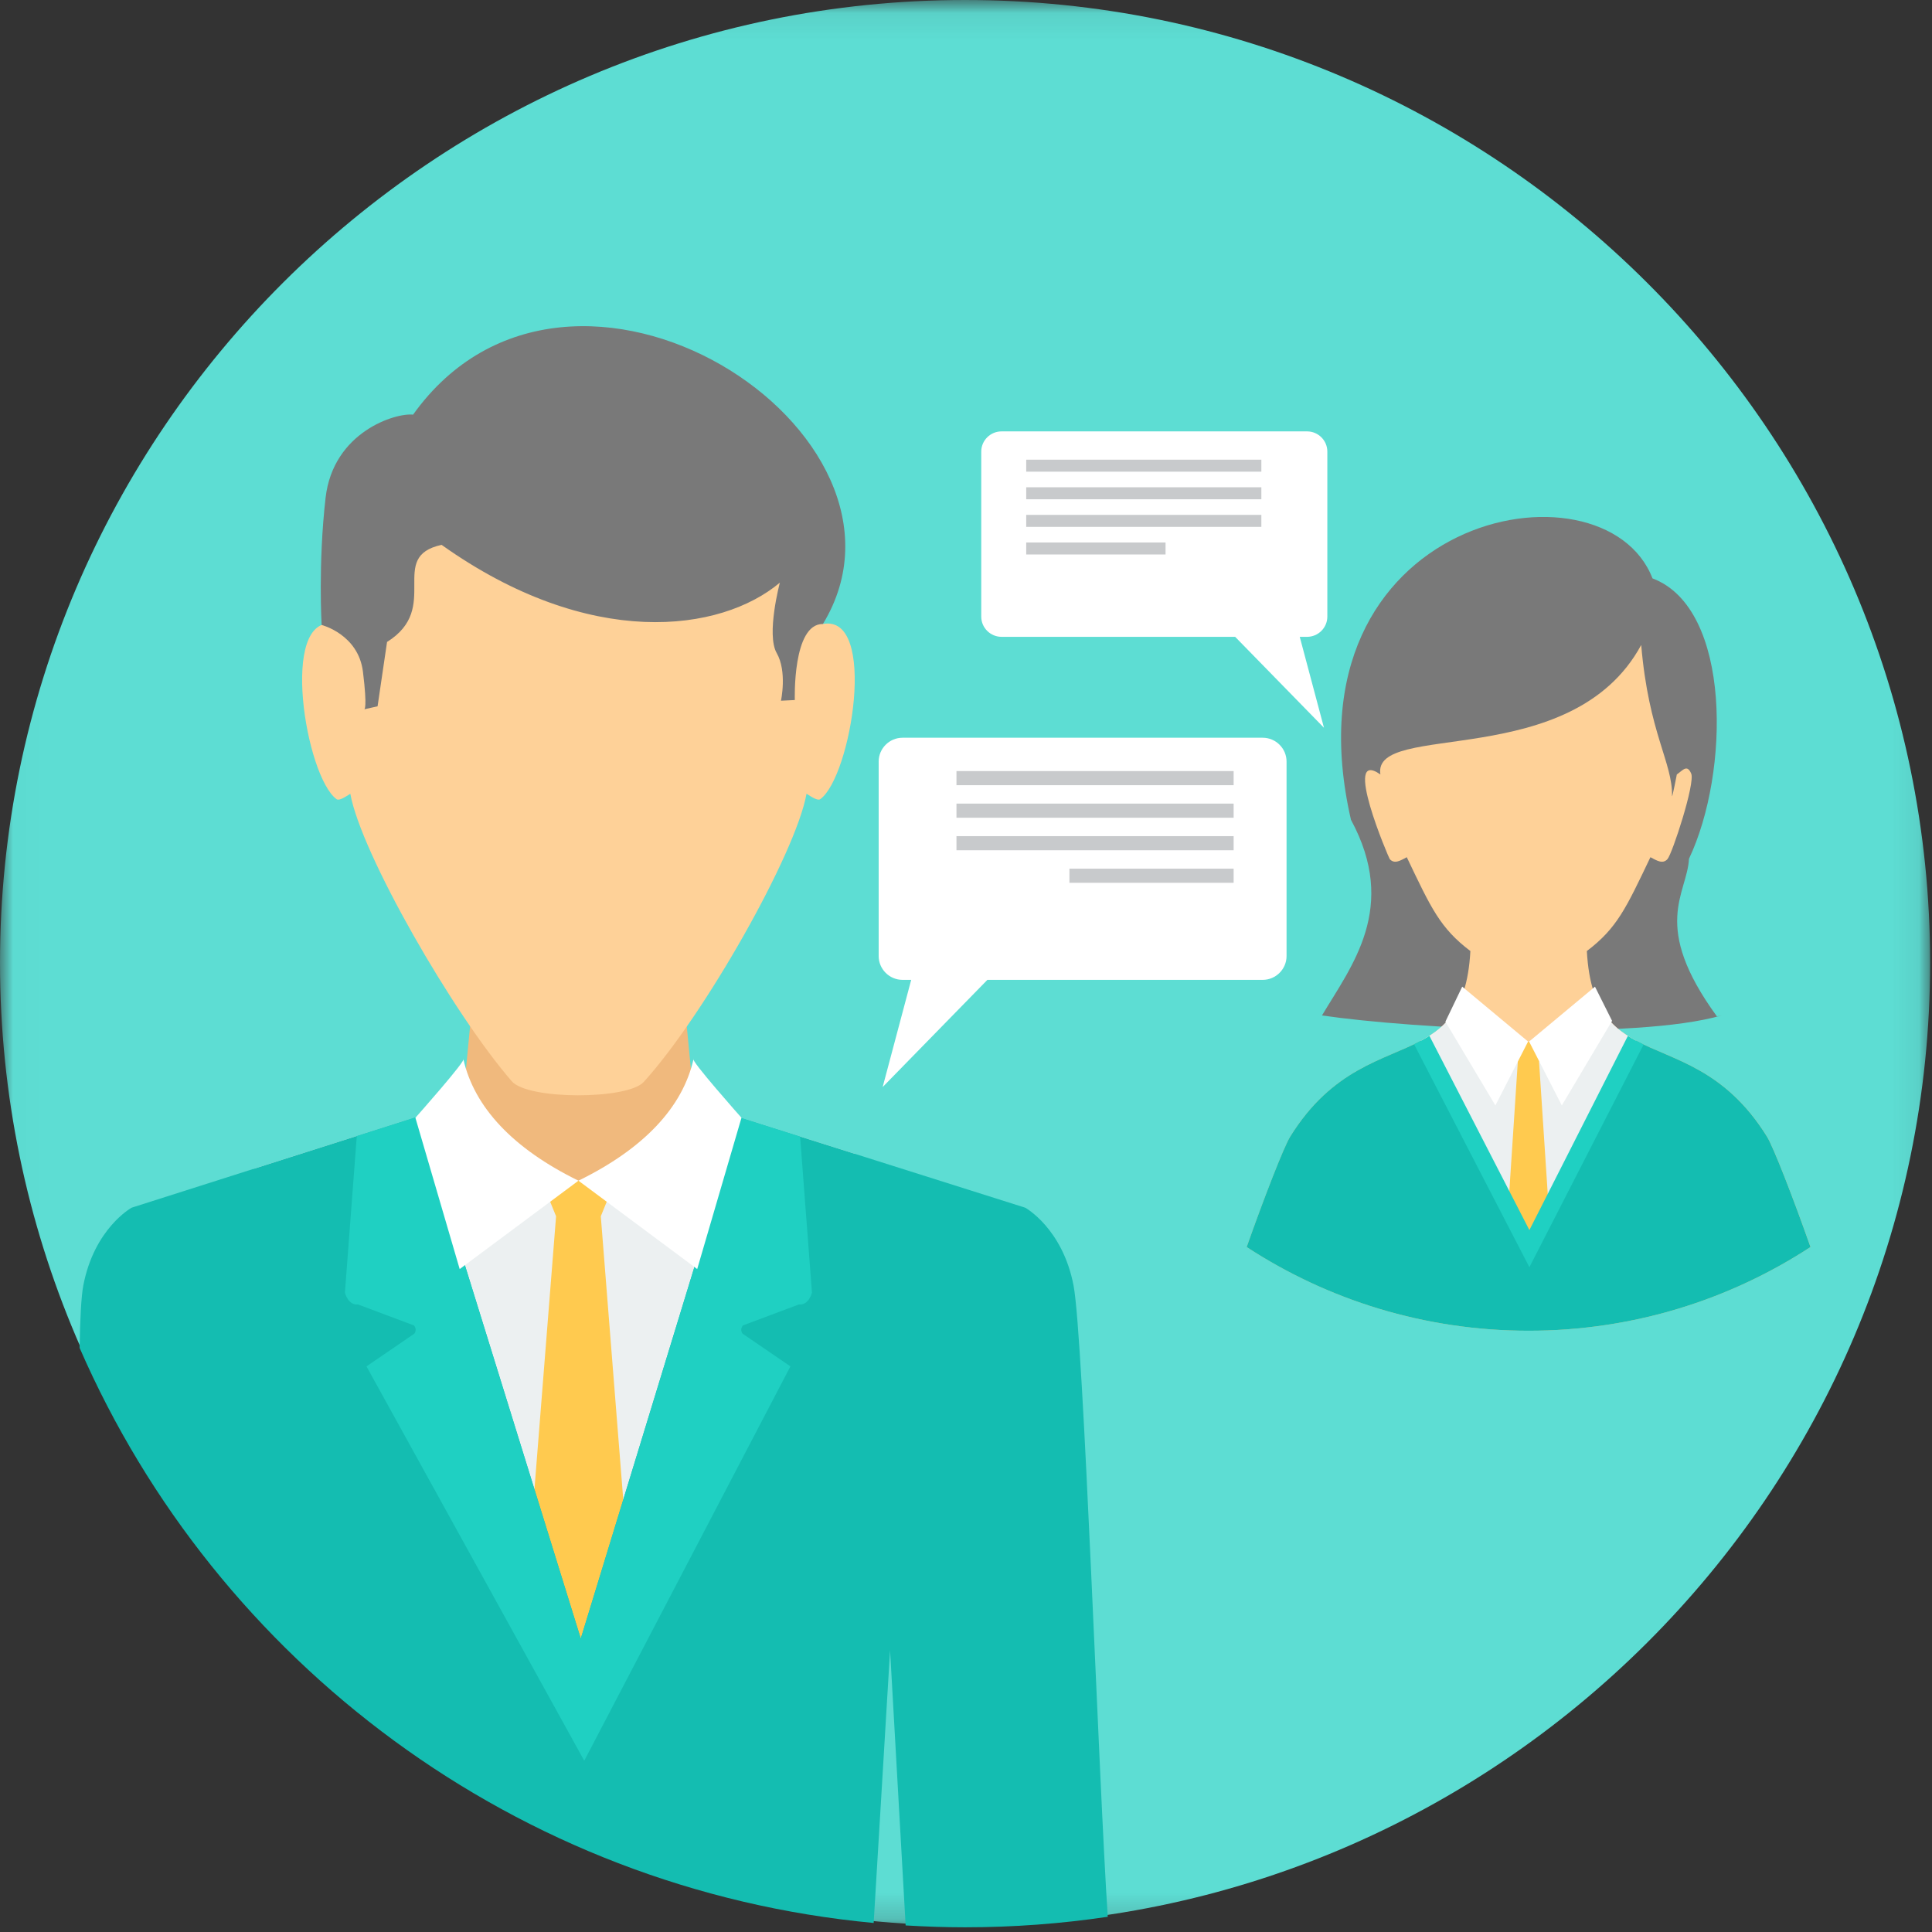 <?xml version="1.0" encoding="UTF-8"?>
<svg width="74px" height="74px" viewBox="0 0 74 74" version="1.1" xmlns="http://www.w3.org/2000/svg" xmlns:xlink="http://www.w3.org/1999/xlink">
    <rect x="0" y="0" width="74" height="74" fill="#333333" stroke="none"/>
    <!-- Generator: Sketch 41.2 (35397) - http://www.bohemiancoding.com/sketch -->
    <title>04 Icon meet your advocate</title>
    <desc>Created with Sketch.</desc>
    <defs>
        <polygon id="path-1" points="0.011 0.071 0.011 73.82 73.928 73.82 73.928 0.071 0.011 0.071"></polygon>
    </defs>
    <g id="Page-1" stroke="none" stroke-width="1" fill="none" fill-rule="evenodd">
        <g id="01-Verify-Email" transform="translate(-294, -589)">
            <g id="Timeline" transform="translate(173, 162)">
                <g id="04-Icon-meet-your-advocate" transform="translate(121, 427)">
                    <g id="Group-3">
                        <mask id="mask-2" fill="white">
                            <use xlink:href="#path-1"></use>
                        </mask>
                        <g id="Clip-2"></g>
                        <path d="M36.964,73.748 C57.323,73.748 73.928,57.183 73.928,36.874 C73.928,16.564 57.323,0 36.964,0 C16.605,0 0,16.564 0,36.874 C0,57.184 16.606,73.748 36.964,73.748 Z" id="Fill-1" fill="#5DDDD3" mask="url(#mask-2)"></path>
                    </g>
                    <path d="M50.635,38.894 C51.773,36.985 53.568,34.768 51.745,31.399 C49.063,19.698 61.426,17.325 63.295,22.154 C66.337,23.298 66.256,29.597 64.692,32.893 C64.622,34.25 63.209,35.432 65.763,38.932 L65.947,38.892 C62.633,39.85 54.139,39.408 50.635,38.894 Z" id="Fill-4" fill="#797979"></path>
                    <path d="M53.883,32.833 C54.815,34.786 55.159,35.549 56.319,36.427 C56.048,41.402 52.218,39.025 49.418,43.535 C49.176,43.925 48.419,45.871 47.751,47.764 C50.855,49.791 54.563,50.97 58.549,50.97 C62.535,50.97 66.244,49.791 69.348,47.764 C68.68,45.87 67.923,43.925 67.681,43.535 C64.88,39.025 61.05,41.402 60.78,36.427 C61.938,35.549 62.282,34.786 63.215,32.833 C63.443,32.952 63.683,33.114 63.868,32.906 C64.053,32.697 64.936,29.995 64.777,29.63 C64.619,29.265 64.464,29.497 64.227,29.663 C64.24,29.585 64.04,30.639 64.043,30.479 C64.065,29.204 63.149,28.079 62.862,24.704 C60.203,29.609 52.545,27.592 52.872,29.663 C51.381,28.622 53.193,32.863 53.231,32.906 C53.416,33.114 53.654,32.952 53.883,32.833 Z" id="Fill-5" fill="#FED198"></path>
                    <path d="M55.7,38.75 C55.372,39.264 54.933,39.593 54.423,39.864 L54.424,39.866 L58.697,47.943 L62.661,39.859 C62.093,39.555 61.614,39.178 61.28,38.55 L61.279,38.549 L58.568,39.894 L58.485,39.9 L56.08,38.616 L55.7,38.751 L55.7,38.75 Z" id="Fill-6" fill="#ECF0F1"></path>
                    <polygon id="Fill-7" fill="#FFCA4F" points="57.882 39.926 58.135 40.677 57.573 49.245 58.543 50.139 59.513 49.245 58.95 40.677 59.204 39.926 58.543 39.894 57.883 39.926"></polygon>
                    <path d="M54.424,39.864 C53.004,40.621 51.038,40.925 49.417,43.535 C49.175,43.925 48.418,45.871 47.75,47.764 C50.854,49.791 54.562,50.97 58.549,50.97 C62.534,50.97 66.243,49.791 69.346,47.764 C68.679,45.87 67.922,43.925 67.679,43.535 C66.054,40.918 64.082,40.62 62.66,39.858 L58.578,47.843 L54.424,39.865 L54.423,39.864 L54.424,39.864 Z" id="Fill-8" fill="#14BDB1"></path>
                    <path d="M56.006,37.792 L55.362,39.132 L57.277,42.341 L58.529,39.894 L56.007,37.792 L56.006,37.792 Z M61.091,37.792 L61.746,39.101 L59.821,42.341 L58.568,39.894 L61.091,37.792 Z" id="Fill-9" fill="#FFFFFF"></path>
                    <path d="M54.75,39.675 L58.579,47.115 L62.351,39.678 C62.54,39.799 62.743,39.905 62.954,40.007 L58.579,48.537 L54.162,39.997 C54.368,39.898 54.565,39.793 54.75,39.676 L54.75,39.675 Z" id="Fill-10" fill="#1FD0C2"></path>
                    <polygon id="Fill-11" fill="#F0B97D" points="18.406 35.154 25.904 35.154 26.512 41.46 27.591 42.324 29.867 43.769 22.154 61.941 14.443 43.769 16.718 42.324 17.798 41.461 18.405 35.155"></polygon>
                    <polygon id="Fill-12" fill="#ECF0F1" points="15.931 42.79 9.715 44.769 22.156 61.941 32.74 44.193 28.348 42.804 24.48 45.527 19.844 45.527 15.931 42.789"></polygon>
                    <polygon id="Fill-13" fill="#FFCA4F" points="20.767 45.278 21.299 46.586 20.118 61.488 22.156 63.044 24.193 61.488 23.012 46.586 23.544 45.278 22.156 45.223 20.768 45.278"></polygon>
                    <path d="M16.038,42.756 L5.043,46.257 C5.043,46.257 3.61,47.043 3.19,49.241 C3.111,49.66 3.068,50.509 3.049,51.626 C8.295,63.67 19.797,72.372 33.463,73.654 L34.092,63.211 L34.688,73.748 C35.44,73.794 36.199,73.82 36.963,73.82 C38.821,73.82 40.646,73.682 42.43,73.417 C42.085,68.256 41.504,51.25 41.12,49.241 C40.699,47.043 39.267,46.257 39.267,46.257 L28.348,42.805 L22.245,62.763 L16.038,42.757 L16.038,42.756 Z" id="Fill-14" fill="#14BDB1"></path>
                    <path d="M16.038,42.756 L13.666,43.512 L13.211,49.514 C13.211,49.514 13.336,50.007 13.713,49.964 L15.853,50.766 C15.853,50.766 15.994,50.906 15.869,51.083 L14.037,52.335 L22.378,67.44 L30.275,52.335 L28.443,51.083 C28.318,50.906 28.458,50.766 28.458,50.766 L30.598,49.964 C30.975,50.008 31.1,49.514 31.1,49.514 L30.646,43.531 L28.347,42.804 L22.245,62.762 L16.037,42.756 L16.038,42.756 Z" id="Fill-15" fill="#1FD0C2"></path>
                    <path d="M12.999,22.096 C12.999,22.71 12.774,23.312 12.791,23.901 C10.685,23.511 11.702,29.753 12.894,30.612 C12.989,30.68 13.222,30.528 13.418,30.403 C13.831,32.699 17.36,38.835 19.604,41.416 C20.227,42.133 24.037,42.121 24.654,41.443 C26.952,38.919 30.477,32.711 30.892,30.402 C31.089,30.528 31.322,30.679 31.416,30.611 C32.608,29.753 33.626,23.511 31.519,23.9 C31.536,23.311 31.311,22.71 31.311,22.096 C31.194,17.248 26.791,14.828 22.155,14.807 C17.519,14.828 13.116,17.248 12.999,22.096 L12.999,22.096 Z" id="Fill-16" fill="#FED198"></path>
                    <path d="M15.822,15.882 C15.158,15.804 12.758,16.538 12.47,19.071 C12.181,21.604 12.319,23.938 12.319,23.938 C12.319,23.938 13.725,24.292 13.902,25.73 C14.079,27.167 13.953,27.167 13.953,27.167 L14.462,27.053 L14.825,24.588 C16.929,23.273 14.809,21.326 16.914,20.869 C22.595,24.909 27.609,24.217 29.87,22.317 C29.87,22.317 29.342,24.305 29.749,25.013 C30.156,25.723 29.913,26.839 29.913,26.839 L30.443,26.813 C30.443,26.813 30.347,23.886 31.52,23.9 C35.978,16.557 21.865,7.437 15.823,15.88 L15.822,15.882 Z" id="Fill-17" fill="#797979"></path>
                    <path d="M17.746,40.56 C17.903,40.571 15.911,42.813 15.911,42.813 L17.607,48.608 L22.156,45.223 C19.653,43.998 18.162,42.412 17.746,40.56 Z" id="Fill-18" fill="#FFFFFF"></path>
                    <path d="M26.565,40.56 C26.408,40.571 28.4,42.813 28.4,42.813 L26.704,48.608 L22.156,45.223 C24.657,43.998 26.151,42.412 26.565,40.56 Z" id="Fill-19" fill="#FFFFFF"></path>
                    <path d="M47.309,24.392 L50.711,27.875 L49.783,24.392 L50.064,24.392 C50.491,24.392 50.84,24.043 50.84,23.618 L50.84,17.297 C50.84,16.871 50.491,16.523 50.064,16.523 L38.361,16.523 C37.934,16.523 37.584,16.871 37.584,17.297 L37.584,23.618 C37.584,24.043 37.933,24.392 38.361,24.392 L47.309,24.392 Z" id="Fill-20" fill="#FFFFFF"></path>
                    <path d="M39.306,18.066 L48.313,18.066 L48.313,17.607 L39.306,17.607 L39.306,18.066 Z M39.306,21.238 L44.643,21.238 L44.643,20.778 L39.306,20.778 L39.306,21.238 Z M39.306,20.18 L48.313,20.18 L48.313,19.721 L39.306,19.721 L39.306,20.18 Z M39.306,19.123 L48.313,19.123 L48.313,18.664 L39.306,18.664 L39.306,19.123 Z" id="Fill-21" fill="#C8CACC"></path>
                    <path d="M37.819,37.531 L33.808,41.636 L34.901,37.531 L34.57,37.531 C34.066,37.531 33.655,37.12 33.655,36.619 L33.655,29.169 C33.655,28.667 34.067,28.257 34.57,28.257 L48.364,28.257 C48.867,28.257 49.278,28.667 49.278,29.169 L49.278,36.619 C49.278,37.121 48.866,37.531 48.364,37.531 L37.818,37.531 L37.819,37.531 Z" id="Fill-22" fill="#FFFFFF"></path>
                    <path d="M36.635,30.075 L47.251,30.075 L47.251,29.534 L36.635,29.534 L36.635,30.075 Z M40.961,33.813 L47.251,33.813 L47.251,33.272 L40.961,33.272 L40.961,33.813 Z M36.635,32.567 L47.251,32.567 L47.251,32.026 L36.635,32.026 L36.635,32.567 Z M36.635,31.321 L47.251,31.321 L47.251,30.78 L36.635,30.78 L36.635,31.321 Z" id="Fill-23" fill="#C8CACC"></path>
                </g>
            </g>
        </g>
    </g>
</svg>